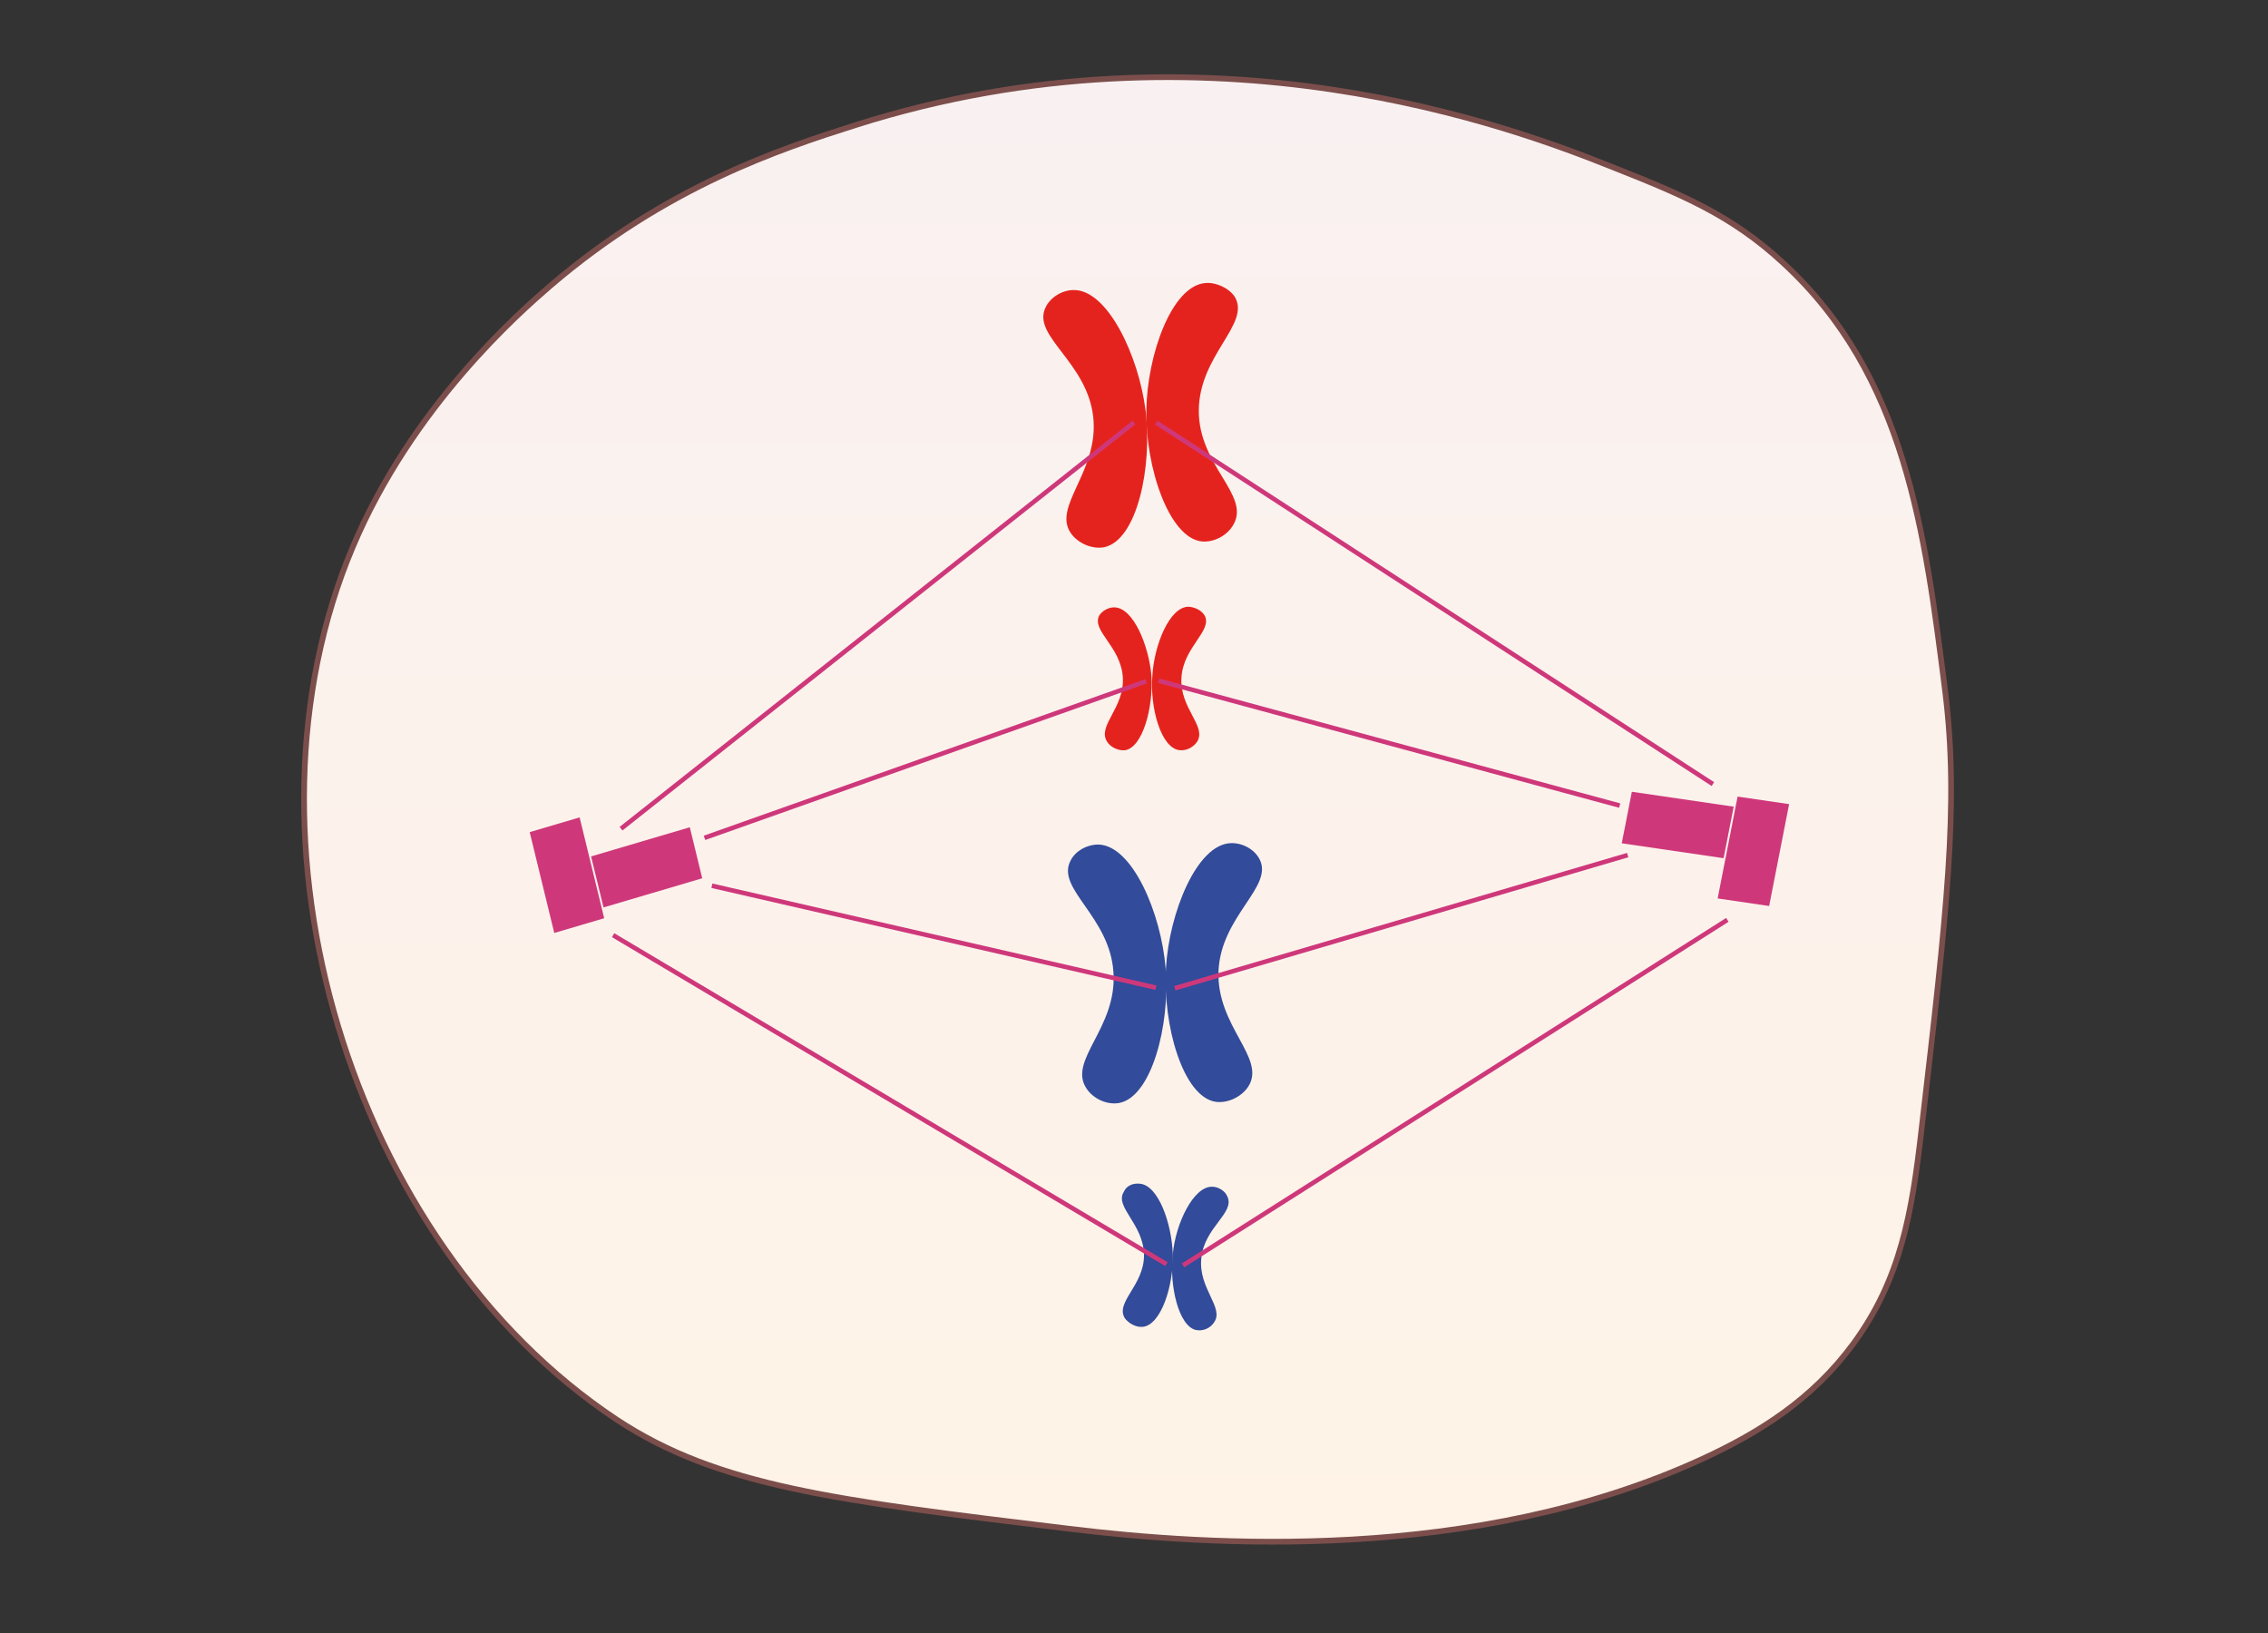 <svg width="593" height="427" viewBox="0 0 593 427" fill="none" xmlns="http://www.w3.org/2000/svg">
<rect x="0" y="0" width="593" height="427" fill="#333333" stroke="none"/>
<path d="M143.799 74.8C174.199 48.7 204.199 38.9 223.699 32.7C316.699 3.2 396.799 33.8 420.899 43.4C439.599 50.8 452.599 56.1 466.299 68.8C498.199 98.2 503.299 138.9 508.599 180.8C512.299 210.5 508.999 238.8 502.399 295.4C499.899 317.1 496.999 334.4 484.599 351.3C473.799 366 459.9 374.6 445.199 381.4C385.499 408.9 315.599 404.1 279.499 399.7C218.299 392.3 187.699 388.6 161.299 371.2C91.2 324.7 59.999 219.2 92.2 143.1C107.699 106.3 135.799 81.7 143.799 74.8Z" fill="#F9F1F1"/>
<path d="M143.799 74.8C174.199 48.7 204.199 38.9 223.699 32.7C316.699 3.2 396.799 33.8 420.899 43.4C439.599 50.8 452.599 56.1 466.299 68.8C498.199 98.2 503.299 138.9 508.599 180.8C512.299 210.5 508.999 238.8 502.399 295.4C499.899 317.1 496.999 334.4 484.599 351.3C473.799 366 459.9 374.6 445.199 381.4C385.499 408.9 315.599 404.1 279.499 399.7C218.299 392.3 187.699 388.6 161.299 371.2C91.2 324.7 59.999 219.2 92.2 143.1C107.699 106.3 135.799 81.7 143.799 74.8Z" fill="url(#paint0_linear_3137_572353)"/>
<path d="M143.799 74.8C174.199 48.7 204.199 38.9 223.699 32.7C316.699 3.2 396.799 33.8 420.899 43.4C439.599 50.8 452.599 56.1 466.299 68.8C498.199 98.2 503.299 138.9 508.599 180.8C512.299 210.5 508.999 238.8 502.399 295.4C499.899 317.1 496.999 334.4 484.599 351.3C473.799 366 459.9 374.6 445.199 381.4C385.499 408.9 315.599 404.1 279.499 399.7C218.299 392.3 187.699 388.6 161.299 371.2C91.2 324.7 59.999 219.2 92.2 143.1C107.699 106.3 135.799 81.7 143.799 74.8Z" stroke="#7B4E4C" stroke-width="1.494" stroke-miterlimit="10"/>
<path d="M157.799 237.255L183.609 229.632L180.358 216.293L154.547 223.916L157.799 237.255Z" fill="#CE387A"/>
<path d="M138.494 217.564L144.922 243.934L157.978 240.078L151.55 213.708L138.494 217.564Z" fill="#CE387A"/>
<path d="M453.297 210.909L426.668 207.011L424.029 220.484L450.658 224.382L453.297 210.909Z" fill="#CE387A"/>
<path d="M462.572 236.879L467.789 210.243L454.319 208.271L449.102 234.907L462.572 236.879Z" fill="#CE387A"/>
<path d="M280.658 75.834C289.518 75.632 297.721 92.928 299.53 107.351C301.331 122.107 297.31 141.194 288.745 143.067C285.735 143.665 281.973 142.183 280.036 139.476C274.999 132.439 287.388 123.327 285.842 109.043C284.235 94.558 269.734 87.909 273.364 80.399C274.623 77.697 277.794 75.837 280.658 75.834Z" fill="#E5231E"/>
<path d="M315.123 74.007C306.318 74.742 299.919 92.911 299.731 107.289C299.467 122.132 305.644 140.714 314.281 141.573C317.338 141.841 320.973 140.057 322.572 137.03C326.806 129.334 313.457 121.778 313.444 107.462C313.438 92.813 327.136 84.729 322.834 77.575C321.222 75.208 317.793 73.733 315.123 74.007Z" fill="#E5231E"/>
<path d="M287.269 220.811C296.076 221.125 303.586 238.695 304.769 253.173C305.994 268.071 301.046 286.947 292.515 288.403C289.392 288.916 285.743 287.259 283.993 284.466C279.265 277.097 292.104 268.775 291.129 254.276C290.249 239.663 276.126 232.459 279.86 225.12C281.179 222.349 284.41 220.769 287.269 220.811Z" fill="#324B9A"/>
<path d="M321.707 220.452C312.866 220.881 305.701 238.702 304.864 253.058C303.973 267.948 309.278 286.788 317.862 288.075C320.971 288.516 324.716 286.78 326.454 283.969C331.026 276.549 318.079 268.386 318.591 253.956C319.199 239.41 333.166 231.825 329.296 224.585C327.871 221.867 324.546 220.284 321.707 220.452Z" fill="#324B9A"/>
<path d="M291.403 158.799C296.363 158.916 300.363 168.805 301.068 176.729C301.568 184.913 298.805 195.368 294.188 196.152C292.562 196.345 290.334 195.432 289.444 193.889C286.83 189.724 294.054 185.098 293.581 177.147C293.081 168.963 285.302 164.94 287.416 160.92C288.207 159.649 289.982 158.732 291.403 158.799Z" fill="#E5231E"/>
<path d="M310.697 158.629C305.765 158.743 301.758 168.639 301.301 176.701C300.64 185.023 303.534 195.514 308.317 196.124C309.998 196.396 312.005 195.451 313.001 193.919C315.579 189.845 308.442 185.275 308.899 177.213C309.355 169.151 317.098 164.935 314.976 160.947C314.087 159.404 312.118 158.696 310.697 158.629Z" fill="#E5231E"/>
<path d="M297.936 309.484C302.861 309.783 306.348 319.848 306.648 327.897C306.851 336.262 303.541 346.491 298.739 346.921C296.964 347.069 295.054 345.964 294.08 344.628C291.571 340.399 299.105 336.136 299.122 328.184C299.029 320.025 291.388 315.607 293.804 311.677C294.495 309.986 296.258 309.316 297.936 309.484Z" fill="#324B9A"/>
<path d="M316.892 310.28C312.077 310.187 307.393 319.822 306.647 327.896C305.695 336.08 308.149 346.692 312.674 347.733C314.461 348.109 316.43 347.329 317.438 345.735C320.17 341.902 313.246 336.838 314.102 328.971C314.848 320.896 322.918 317.143 320.932 312.902C320.371 311.346 318.461 310.242 316.892 310.28Z" fill="#324B9A"/>
<rect x="162" y="216.206" width="171.075" height="1.192" transform="rotate(-38.376 162 216.206)" fill="#CE387A"/>
<rect x="302.648" y="110" width="173.527" height="1.192" transform="rotate(32.998 302.648 110)" fill="#CE387A"/>
<rect x="303.09" y="177.398" width="124.9" height="1.192" transform="rotate(15.155 303.09 177.398)" fill="#CE387A"/>
<rect x="307" y="257.816" width="123.425" height="1.192" transform="rotate(-16.385 307 257.816)" fill="#CE387A"/>
<rect x="309" y="330.341" width="168.572" height="1.192" transform="rotate(-32.406 309 330.341)" fill="#CE387A"/>
<rect x="186.266" y="231" width="119.12" height="1.192" transform="rotate(12.931 186.266 231)" fill="#CE387A"/>
<rect x="184" y="218.499" width="122.514" height="1.192" transform="rotate(-19.524 184 218.499)" fill="#CE387A"/>
<rect x="160.609" y="244" width="168.315" height="1.192" transform="rotate(30.729 160.609 244)" fill="#CE387A"/>
<defs>
<linearGradient id="paint0_linear_3137_572353" x1="294.821" y1="20.176" x2="294.821" y2="403.095" gradientUnits="userSpaceOnUse">
<stop stop-color="#F9F1F1"/>
<stop offset="1" stop-color="#FEF3E6"/>
</linearGradient>
</defs>
</svg>
